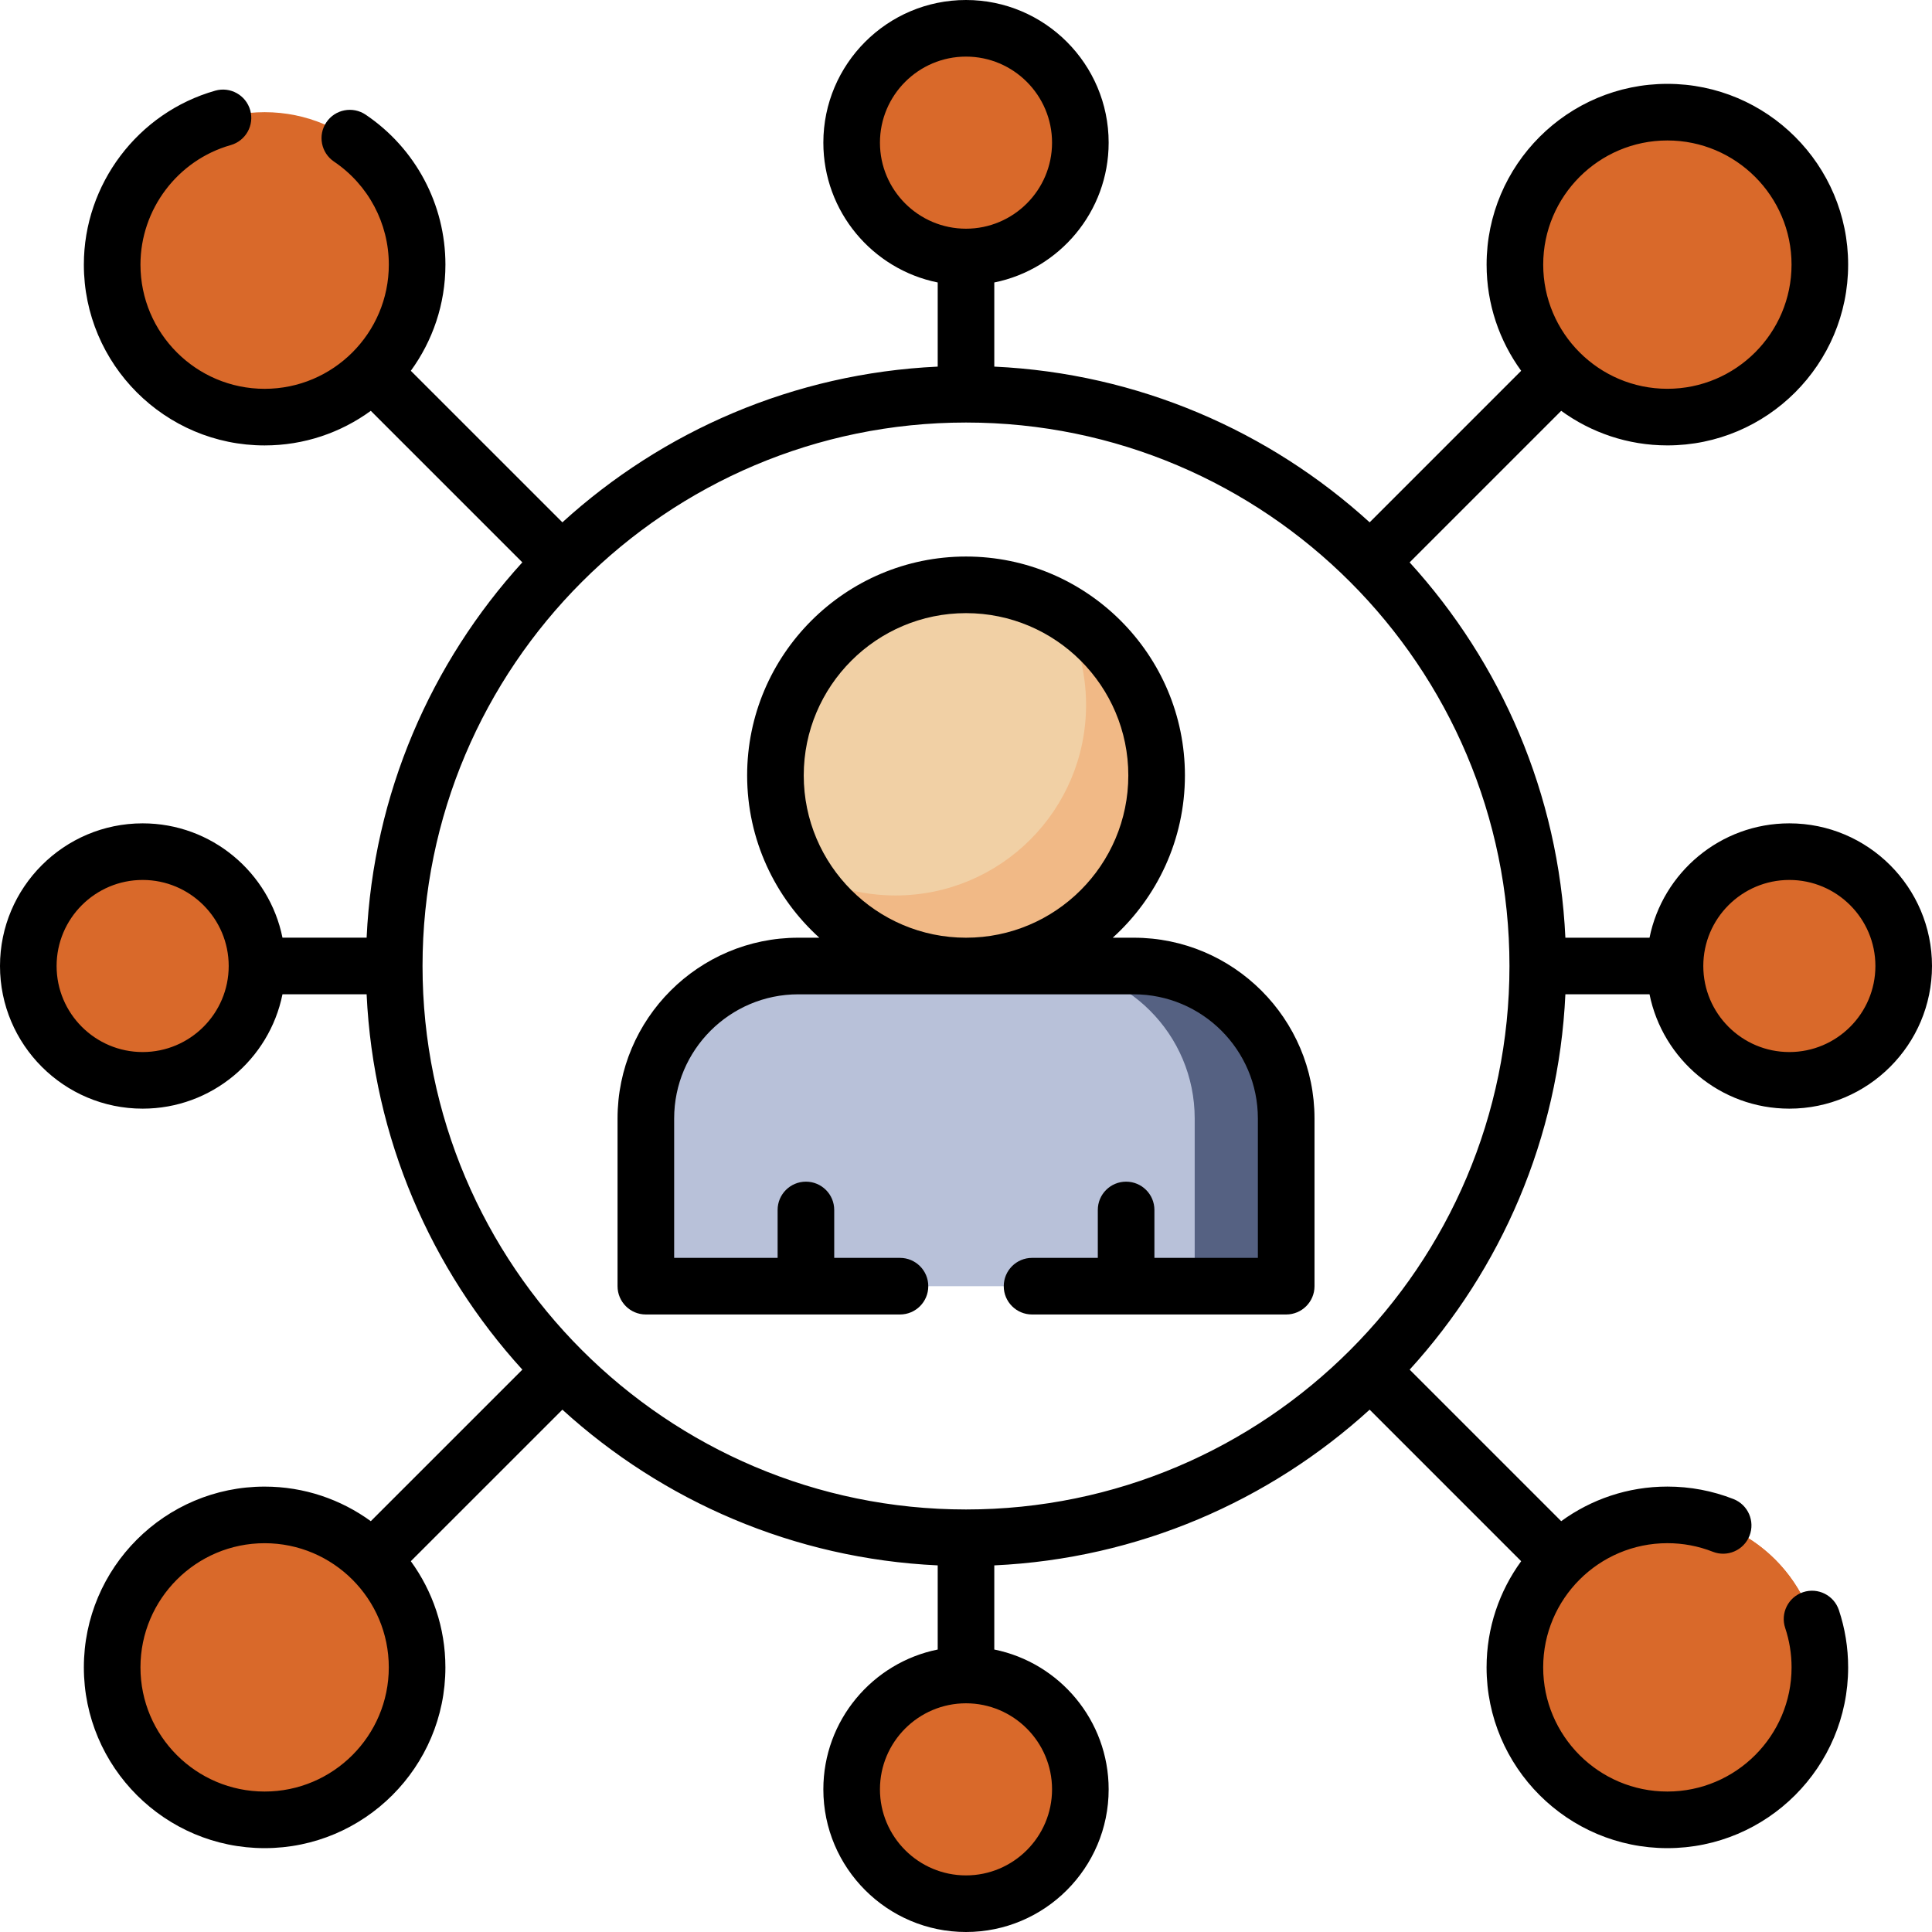 <svg width="67" height="67" viewBox="0 0 67 67" fill="none" xmlns="http://www.w3.org/2000/svg">
<path d="M9.177 14.465C12.097 14.465 14.464 12.098 14.464 9.177C14.464 6.257 12.097 3.89 9.177 3.89C6.257 3.89 3.889 6.257 3.889 9.177C3.889 12.098 6.257 14.465 9.177 14.465Z" fill="#D9692A"/>
<path d="M11.663 4.511C12.058 5.252 12.283 6.098 12.283 6.997C12.283 9.917 9.916 12.284 6.996 12.284C6.097 12.284 5.251 12.059 4.51 11.664C5.399 13.331 7.155 14.466 9.177 14.466C12.097 14.466 14.464 12.098 14.464 9.178C14.464 7.156 13.33 5.4 11.663 4.511Z" fill="#D9692A"/>
<path d="M33.5 8.913C35.69 8.913 37.466 7.137 37.466 4.947C37.466 2.757 35.69 0.981 33.5 0.981C31.31 0.981 29.534 2.757 29.534 4.947C29.534 7.137 31.31 8.913 33.5 8.913Z" fill="#D9692A"/>
<path d="M35.364 1.447C35.661 2.003 35.83 2.638 35.83 3.312C35.83 5.502 34.054 7.277 31.864 7.277C31.19 7.277 30.555 7.109 30 6.812C30.667 8.062 31.984 8.913 33.5 8.913C35.69 8.913 37.465 7.138 37.465 4.947C37.465 3.431 36.614 2.115 35.364 1.447Z" fill="#D9692A"/>
<path d="M33.5 66.018C35.69 66.018 37.466 64.243 37.466 62.053C37.466 59.862 35.69 58.087 33.5 58.087C31.31 58.087 29.534 59.862 29.534 62.053C29.534 64.243 31.31 66.018 33.5 66.018Z" fill="#D9692A"/>
<path d="M35.364 58.553C35.661 59.109 35.83 59.743 35.83 60.417C35.83 62.607 34.054 64.383 31.864 64.383C31.19 64.383 30.555 64.214 30 63.918C30.667 65.168 31.984 66.019 33.5 66.019C35.69 66.019 37.465 64.243 37.465 62.053C37.465 60.537 36.614 59.22 35.364 58.553Z" fill="#D9692A"/>
<path d="M62.053 37.466C64.243 37.466 66.018 35.69 66.018 33.5C66.018 31.31 64.243 29.534 62.053 29.534C59.862 29.534 58.087 31.31 58.087 33.5C58.087 35.69 59.862 37.466 62.053 37.466Z" fill="#D9692A"/>
<path d="M63.917 30C64.214 30.556 64.382 31.19 64.382 31.864C64.382 34.055 62.607 35.83 60.417 35.83C59.743 35.83 59.108 35.661 58.552 35.365C59.219 36.615 60.536 37.466 62.053 37.466C64.243 37.466 66.018 35.691 66.018 33.5C66.018 31.984 65.167 30.667 63.917 30Z" fill="#D9692A"/>
<path d="M4.947 37.466C7.137 37.466 8.913 35.69 8.913 33.5C8.913 31.31 7.137 29.534 4.947 29.534C2.757 29.534 0.981 31.31 0.981 33.5C0.981 35.69 2.757 37.466 4.947 37.466Z" fill="#D9692A"/>
<path d="M6.812 30C7.109 30.556 7.277 31.19 7.277 31.864C7.277 34.055 5.502 35.83 3.312 35.83C2.638 35.83 2.003 35.661 1.447 35.365C2.115 36.615 3.431 37.466 4.947 37.466C7.138 37.466 8.913 35.691 8.913 33.5C8.913 31.984 8.062 30.667 6.812 30Z" fill="#D9692A"/>
<path d="M33.5 33.5C37.15 33.5 40.109 30.541 40.109 26.891C40.109 23.24 37.15 20.281 33.5 20.281C29.85 20.281 26.891 23.24 26.891 26.891C26.891 30.541 29.85 33.5 33.5 33.5Z" fill="#F1D0A5"/>
<path d="M36.788 21.157C37.344 22.126 37.664 23.247 37.664 24.445C37.664 28.095 34.705 31.054 31.055 31.054C29.857 31.054 28.736 30.734 27.767 30.178C28.907 32.162 31.047 33.5 33.5 33.5C37.15 33.5 40.109 30.541 40.109 26.89C40.109 24.437 38.772 22.298 36.788 21.157Z" fill="#F1B986"/>
<path d="M22.396 38.788V44.604H44.604V38.788C44.604 35.867 42.236 33.5 39.316 33.5H27.683C24.763 33.5 22.396 35.867 22.396 38.788Z" fill="#B8C1D9"/>
<path d="M39.316 33.5H36.144C39.064 33.5 41.431 35.867 41.431 38.788V44.604H44.604V38.788C44.604 35.867 42.236 33.5 39.316 33.5Z" fill="#556182"/>
<path d="M57.823 14.465C60.743 14.465 63.11 12.098 63.11 9.177C63.11 6.257 60.743 3.89 57.823 3.89C54.903 3.89 52.535 6.257 52.535 9.177C52.535 12.098 54.903 14.465 57.823 14.465Z" fill="#D9692A"/>
<path d="M60.309 4.511C60.705 5.252 60.93 6.098 60.93 6.997C60.93 9.917 58.562 12.284 55.642 12.284C54.743 12.284 53.897 12.059 53.156 11.664C54.046 13.331 55.802 14.466 57.823 14.466C60.743 14.466 63.111 12.098 63.111 9.178C63.111 7.156 61.976 5.4 60.309 4.511Z" fill="#D9692A"/>
<path d="M57.823 63.11C60.743 63.11 63.11 60.743 63.11 57.823C63.11 54.903 60.743 52.535 57.823 52.535C54.903 52.535 52.535 54.903 52.535 57.823C52.535 60.743 54.903 63.11 57.823 63.11Z" fill="#D9692A"/>
<path d="M60.309 53.156C60.705 53.897 60.93 54.743 60.93 55.642C60.93 58.562 58.562 60.93 55.642 60.93C54.743 60.93 53.897 60.705 53.156 60.309C54.046 61.976 55.802 63.111 57.823 63.111C60.743 63.111 63.111 60.743 63.111 57.823C63.111 55.802 61.976 54.046 60.309 53.156Z" fill="#D9692A"/>
<path d="M9.177 63.11C12.097 63.11 14.464 60.743 14.464 57.823C14.464 54.903 12.097 52.535 9.177 52.535C6.257 52.535 3.889 54.903 3.889 57.823C3.889 60.743 6.257 63.11 9.177 63.11Z" fill="#D9692A"/>
<path d="M11.663 53.156C12.058 53.897 12.283 54.743 12.283 55.642C12.283 58.562 9.916 60.93 6.996 60.93C6.097 60.93 5.251 60.705 4.51 60.309C5.399 61.976 7.155 63.111 9.177 63.111C12.097 63.111 14.464 60.743 14.464 57.823C14.464 55.802 13.33 54.046 11.663 53.156Z" fill="#D9692A"/>
<path d="M54.286 34.481H57.204C57.661 36.741 59.661 38.447 62.053 38.447C64.781 38.447 67 36.228 67 33.5C67 30.772 64.781 28.553 62.053 28.553C59.661 28.553 57.66 30.259 57.204 32.519H54.286C54.053 27.519 52.048 22.975 48.885 19.503L54.141 14.247C55.176 15 56.448 15.446 57.823 15.446C61.28 15.446 64.092 12.634 64.092 9.177C64.092 5.72 61.28 2.908 57.823 2.908C54.366 2.908 51.554 5.721 51.554 9.177C51.554 10.552 52 11.824 52.753 12.859L47.498 18.114C44.025 14.952 39.481 12.947 34.481 12.714V9.796C36.741 9.34 38.447 7.339 38.447 4.947C38.447 2.219 36.228 0 33.5 0C30.772 0 28.553 2.219 28.553 4.947C28.553 7.339 30.259 9.34 32.519 9.796V12.714C27.519 12.947 22.975 14.952 19.503 18.114L14.247 12.859C15.001 11.824 15.447 10.552 15.447 9.177C15.447 7.09 14.413 5.146 12.681 3.977C12.231 3.674 11.621 3.792 11.318 4.242C11.015 4.691 11.134 5.301 11.583 5.604C12.773 6.407 13.484 7.743 13.484 9.177C13.484 11.552 11.552 13.484 9.177 13.484C6.802 13.484 4.871 11.552 4.871 9.177C4.871 7.26 6.158 5.555 8 5.032C8.522 4.884 8.825 4.342 8.677 3.82C8.529 3.299 7.986 2.996 7.465 3.144C4.781 3.905 2.908 6.386 2.908 9.177C2.908 12.634 5.72 15.447 9.177 15.447C10.552 15.447 11.825 15.001 12.859 14.247L18.114 19.502C14.952 22.975 12.947 27.519 12.714 32.518H9.796C9.34 30.259 7.339 28.553 4.947 28.553C2.219 28.553 0 30.772 0 33.5C0 36.228 2.219 38.447 4.947 38.447C7.339 38.447 9.34 36.741 9.796 34.481H12.714C12.947 39.481 14.952 44.025 18.115 47.498L12.859 52.753C11.824 52 10.552 51.554 9.177 51.554C5.72 51.554 2.908 54.366 2.908 57.823C2.908 61.28 5.72 64.092 9.177 64.092C12.634 64.092 15.446 61.279 15.446 57.823C15.446 56.448 15 55.176 14.247 54.141L19.503 48.886C22.975 52.048 27.519 54.053 32.519 54.286V57.204C30.259 57.66 28.553 59.661 28.553 62.053C28.553 64.781 30.772 67 33.5 67C36.228 67 38.447 64.781 38.447 62.053C38.447 59.661 36.741 57.66 34.481 57.204V54.286C39.481 54.053 44.025 52.048 47.498 48.886L52.753 54.141C51.999 55.176 51.553 56.448 51.553 57.823C51.553 61.28 54.366 64.092 57.823 64.092C61.28 64.092 64.092 61.28 64.092 57.823C64.092 57.144 63.984 56.476 63.771 55.836C63.599 55.322 63.044 55.044 62.53 55.215C62.015 55.387 61.737 55.943 61.909 56.457C62.055 56.896 62.13 57.355 62.13 57.823C62.13 60.197 60.197 62.129 57.823 62.129C55.448 62.129 53.516 60.197 53.516 57.823C53.516 55.448 55.448 53.516 57.823 53.516C58.366 53.516 58.896 53.616 59.398 53.813C59.902 54.012 60.472 53.763 60.671 53.259C60.869 52.754 60.621 52.185 60.116 51.986C59.385 51.699 58.613 51.553 57.823 51.553C56.448 51.553 55.176 51.999 54.141 52.753L48.886 47.498C52.048 44.025 54.053 39.481 54.286 34.481ZM62.053 30.516C63.698 30.516 65.037 31.854 65.037 33.5C65.037 35.146 63.698 36.484 62.053 36.484C60.407 36.484 59.069 35.146 59.069 33.5C59.069 31.854 60.407 30.516 62.053 30.516ZM57.823 4.871C60.197 4.871 62.129 6.803 62.129 9.177C62.129 11.552 60.197 13.483 57.823 13.483C55.449 13.483 53.517 11.552 53.517 9.177C53.517 6.803 55.449 4.871 57.823 4.871ZM30.516 4.947C30.516 3.302 31.855 1.963 33.5 1.963C35.145 1.963 36.484 3.302 36.484 4.947C36.484 6.593 35.145 7.931 33.5 7.931C31.855 7.931 30.516 6.593 30.516 4.947ZM4.947 36.484C3.302 36.484 1.963 35.146 1.963 33.5C1.963 31.854 3.302 30.516 4.947 30.516C6.593 30.516 7.931 31.854 7.931 33.5C7.931 35.146 6.593 36.484 4.947 36.484ZM33.5 14.653C43.892 14.653 52.347 23.108 52.347 33.5C52.347 43.892 43.892 52.347 33.5 52.347C23.108 52.347 14.653 43.892 14.653 33.5C14.653 23.108 23.108 14.653 33.5 14.653ZM9.177 62.129C6.803 62.129 4.871 60.197 4.871 57.823C4.871 55.448 6.803 53.517 9.177 53.517C11.552 53.517 13.483 55.448 13.483 57.823C13.483 60.197 11.552 62.129 9.177 62.129ZM36.484 62.053C36.484 63.698 35.145 65.037 33.5 65.037C31.855 65.037 30.516 63.698 30.516 62.053C30.516 60.407 31.855 59.069 33.5 59.069C35.145 59.069 36.484 60.407 36.484 62.053Z" fill="black"/>
<path d="M22.397 45.585H27.94C27.943 45.585 27.946 45.585 27.949 45.585C27.952 45.585 27.954 45.585 27.957 45.585H31.211C31.753 45.585 32.192 45.146 32.192 44.604C32.192 44.062 31.753 43.622 31.211 43.622H28.93V41.96C28.93 41.418 28.491 40.979 27.949 40.979C27.407 40.979 26.967 41.418 26.967 41.96V43.622H23.379V38.788C23.379 36.414 25.31 34.482 27.684 34.482H39.317C41.691 34.482 43.622 36.414 43.622 38.788V43.622H40.034V41.96C40.034 41.418 39.594 40.979 39.052 40.979C38.51 40.979 38.071 41.418 38.071 41.96V43.622H35.791C35.248 43.622 34.809 44.062 34.809 44.604C34.809 45.146 35.248 45.585 35.791 45.585H39.044C39.047 45.585 39.05 45.585 39.053 45.585C39.056 45.585 39.059 45.585 39.062 45.585H44.604C45.146 45.585 45.586 45.146 45.586 44.604V38.788C45.586 35.331 42.774 32.519 39.318 32.519H38.589C40.125 31.129 41.092 29.12 41.092 26.891C41.092 22.705 37.686 19.3 33.501 19.3C29.315 19.3 25.91 22.705 25.91 26.891C25.91 29.12 26.877 31.129 28.413 32.519H27.684C24.228 32.519 21.416 35.331 21.416 38.788V44.604C21.416 45.146 21.855 45.585 22.397 45.585ZM27.873 26.891C27.873 23.788 30.397 21.263 33.501 21.263C36.604 21.263 39.129 23.787 39.129 26.891C39.129 29.994 36.604 32.519 33.501 32.519C30.397 32.519 27.873 29.994 27.873 26.891Z" fill="black"/>
</svg>
